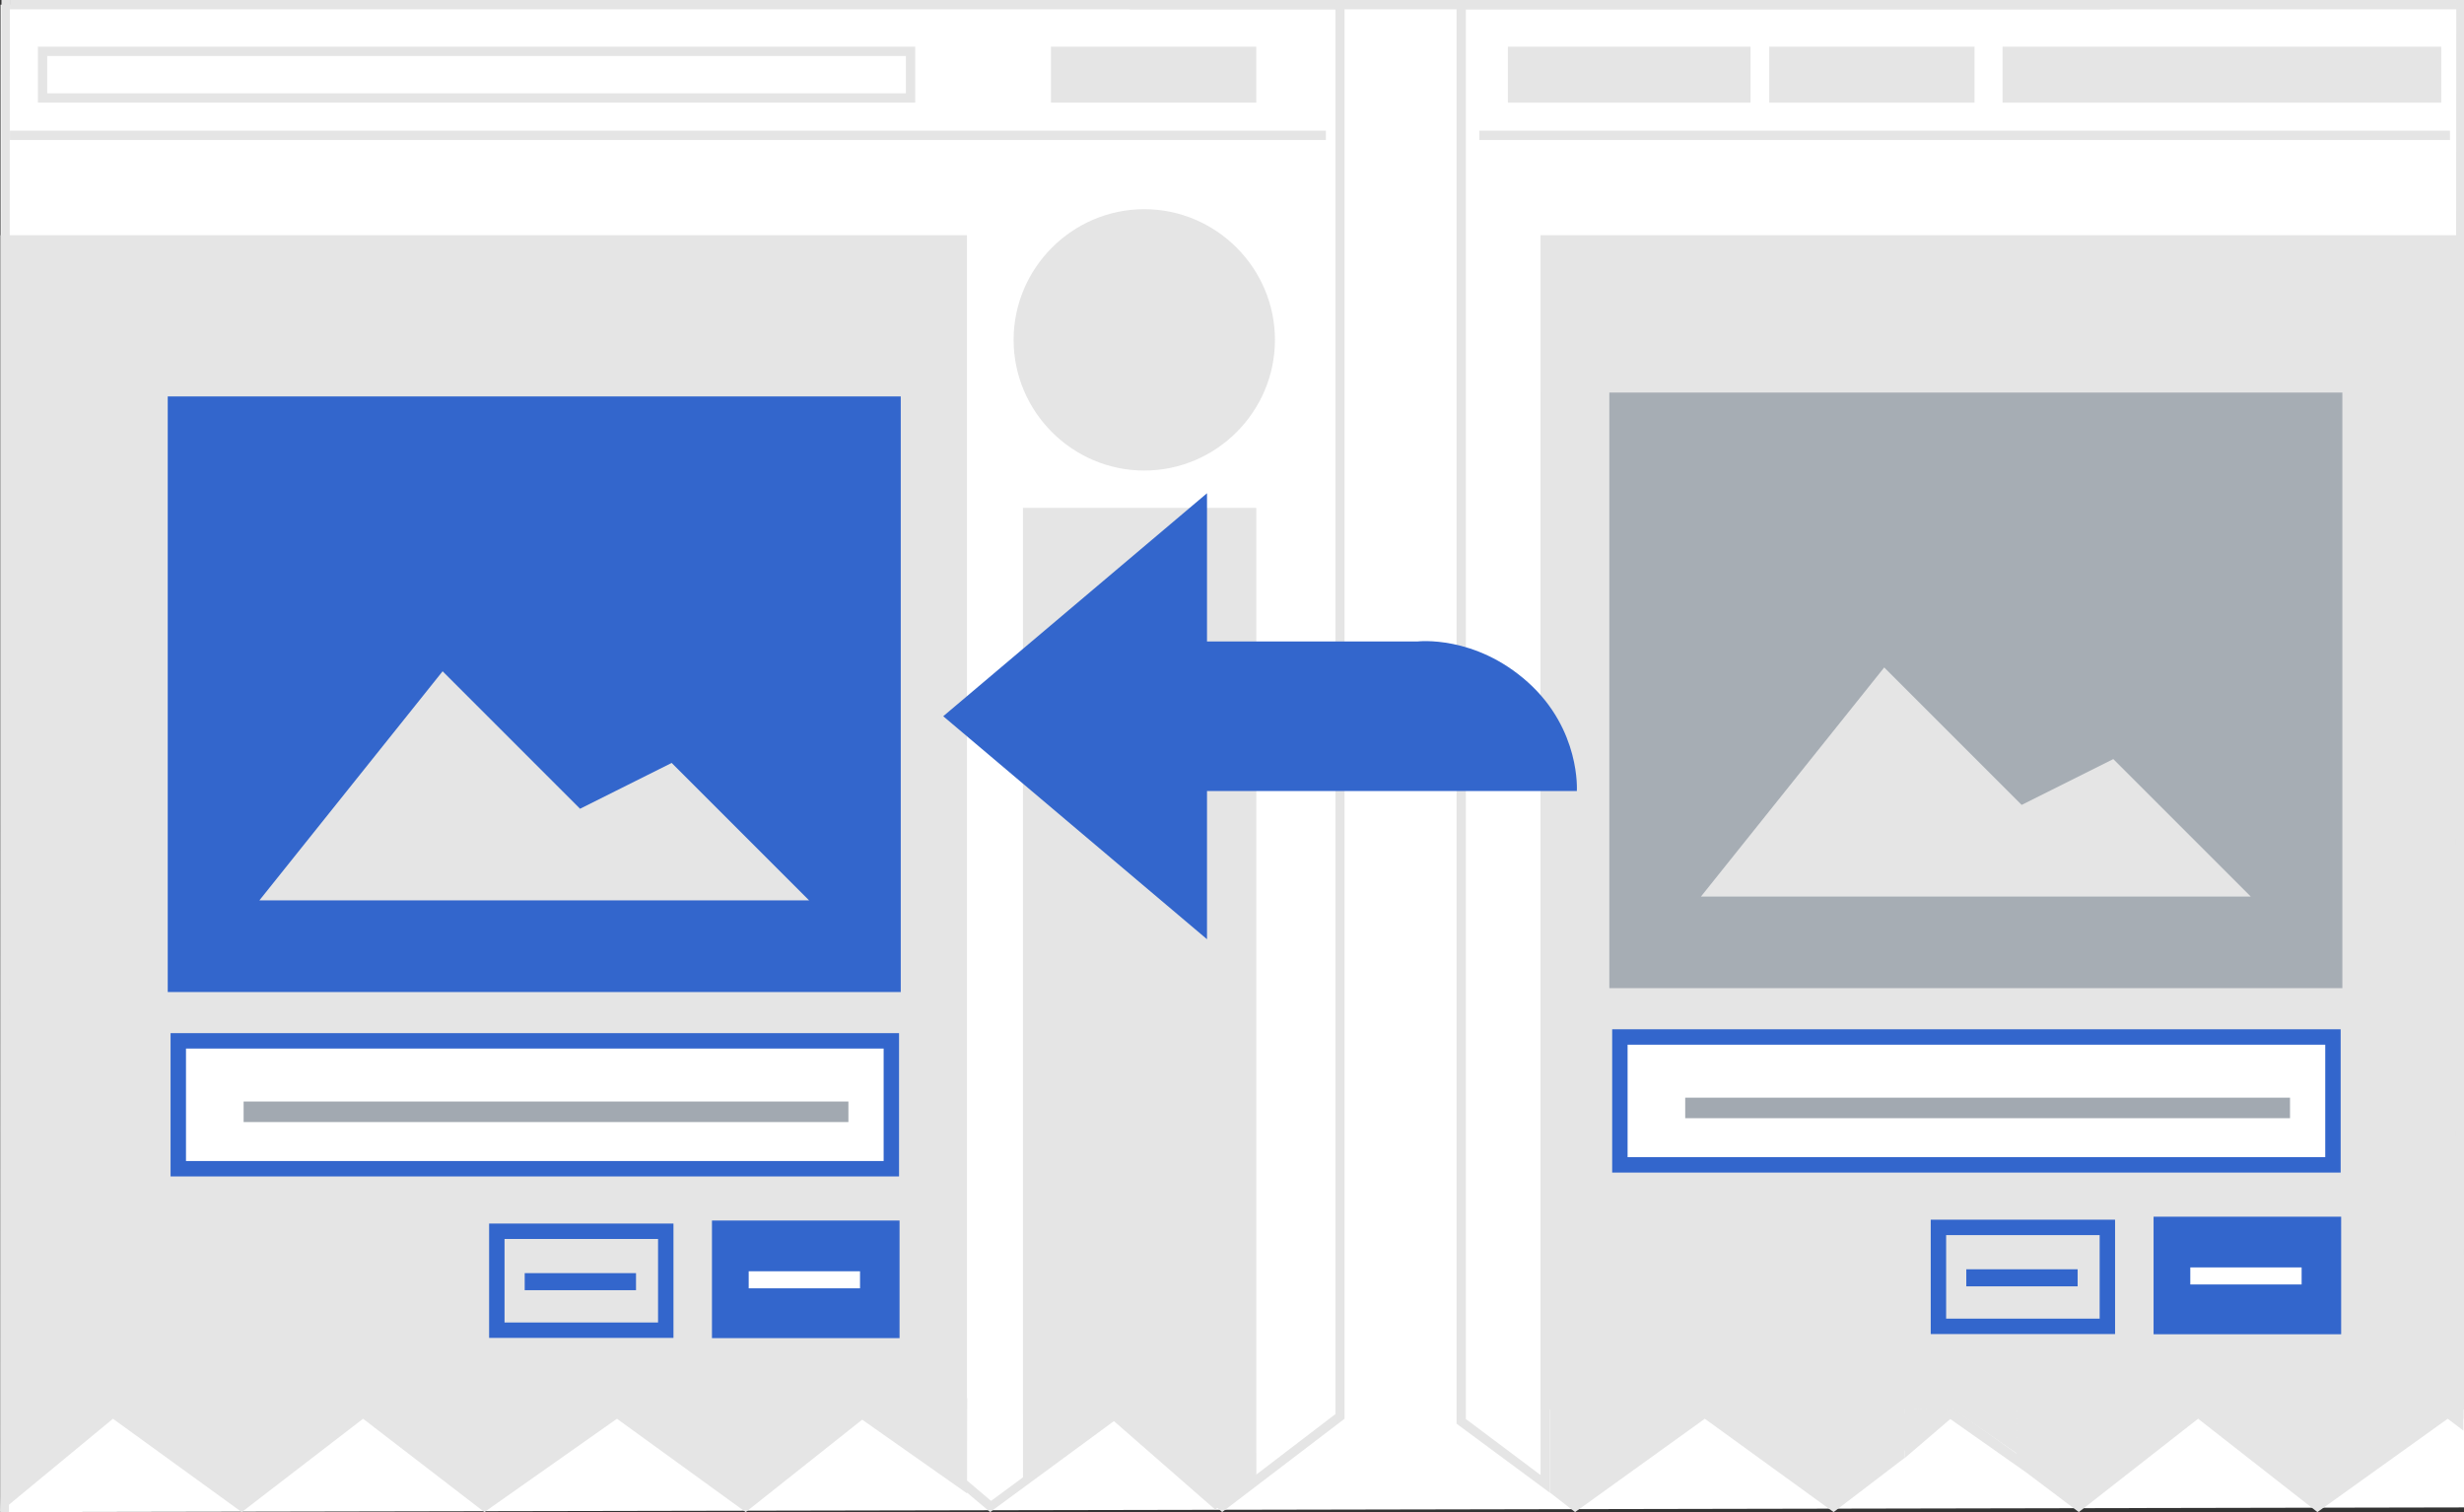 <?xml version="1.0" encoding="UTF-8"?>
<svg xmlns="http://www.w3.org/2000/svg" width="264" height="162" viewBox="0 0 264 162">
    <rect x="0" y="0" width="264" height="162" fill="#333333" stroke="none"/>
    <path fill="#fff" d="M.059 162l264-.5V.5h-264z"/>
    <path fill="#e5e5e5" d="M264.059 0v1h-107v151.03l8 6V42.008h40v112.021l3.3-2.8.6-.5.6.4 6.5 4.6V42.009h47.06v1h.816v110.263l-1.678-1.273L248.294 162l-12.783-10.002L222.728 162l-5.669-4.275v.004l-8.1-5.7-4.9 4.2V43.01h-38v116.92l-10-7.402V0z"/>
    <path fill="#e5e5e5" d="M166.059 159.9V43h38v113.2l-7.6 5.8-13.8-10-13.9 10z" class="st1"/>
    <path fill="#e5e5e5" d="M264.059 25.2V151h-99V25.2z"/>
    <path fill="#e5e5e5" d="M187.559 5h-26v6h26zM211.559 5h-22v6h22zM261.56 5h-47v6h47z" class="st1"/>
    <path fill="#e5e5e5" stroke="#e5e5e5" stroke-width=".998" d="M262.496 14.499h-104" class="st2"/>
    <path fill="#a2a9b1" fill-opacity=".933" d="M241.15 96.051l-14.726-14.726-9.817 4.909-14.726-14.726-19.634 24.543zm9.817-53.995v63.812H172.43V42.056z" class="st3"/>
    <path fill="#fff" stroke="#36c" stroke-width="1.651" d="M249.959 111.1h-76.4v13.7h76.4z" class="st4"/>
    <path fill="#36c" stroke="#36c" stroke-width="1.899" d="M249.889 131.3h-18.2V142h18.2z" class="st5"/>
    <path fill="#e5e5e5" stroke="#36c" stroke-width="1.651" d="M225.789 131.5h-18.1v10.6h18.1z" class="st6"/>
    <path fill="#36c" stroke="#a2a9b1" stroke-width="1.8" d="M244.459 118.5h-63v.4h63z" class="st7"/>
    <path fill="#36c" stroke="#fff" stroke-width="1.027" d="M246.089 136.3h-10.9v.8h10.9z" class="st8"/>
    <path fill="#36c" stroke="#36c" stroke-width="1.027" d="M222.089 136.5h-10.9v.8h10.9z" class="st9"/>
    <path fill="#e5e5e5" d="M216.059 150.7v5l-7.1-4.9zM204.059 151l-.2 4.6 5.1-4.8z" class="st1"/>
    <path fill="#e5e5e5" d="M144.059 0v152l-13.114 10-11.254-10-13.604 10-9.98-8.4V43H1.059v-1h96.026v111.1l9.1 7.7 13.016-9.599.587-.5.587.5 10.667 9.5 12.038-9.2V1H1.059V0z"/>
    <path fill="#e5e5e5" d="M103.602 25.201v125.8h-9v2.599L92.5 152l-12.6 10-13.798-10-14.201 10-13-10-13 10-13.799-10L0 162l.059-1.617V25.201z"/>
    <path fill="#e5e5e5" d="M136.601 36.413c0-7.7-6.3-14-14-14s-14 6.3-14 14 6.3 14 14 14 14-6.3 14-14zM5.059 6v4h92V6h-92m-1-1h94v6h-94zM134.601 5h-22v6h22z" class="st1"/>
    <path fill="#e5e5e5" stroke="#e5e5e5" stroke-width=".998" d="M142.059 14.5h-141" class="st2"/>
    <path fill="#e5e5e5" d="M134.602 54.412v96.44l.012 7.474-4.414 3.404-11.155-9.742-9.44 6.463v-6.838h-.003v-97.2h25z"/>
    <path fill="#36c" d="M168.946 84.747h-39.624v15.879l-28.261-23.891 28.261-23.891v15.879h22.58s6.118-.729 11.8 4.37c5.68 5.098 5.244 11.654 5.244 11.654zM86.692 96.464L71.966 81.738l-9.817 4.909L47.423 71.92 27.79 96.464zm9.817-53.995v63.812H17.972V42.47z" class="st3"/>
    <path fill="#fff" stroke="#36c" stroke-width="1.651" d="M95.501 111.513h-76.4v13.7h76.4z" class="st4"/>
    <path fill="#36c" stroke="#36c" stroke-width="1.899" d="M95.431 131.713h-18.2v10.7h18.2z" class="st5"/>
    <path fill="#e5e5e5" stroke="#36c" stroke-width="1.651" d="M71.331 131.913h-18.1v10.6h18.1z" class="st6"/>
    <path fill="#36c" stroke="#a2a9b1" stroke-width="1.8" d="M90.001 118.913h-63v.4h63z" class="st7"/>
    <path fill="#36c" stroke="#fff" stroke-width="1.027" d="M91.631 136.713h-10.9v.8h10.9z" class="st8"/>
    <path fill="#36c" stroke="#36c" stroke-width="1.027" d="M67.631 136.913h-10.9v.8h10.9z" class="st9"/>
    <path fill="#e5e5e5" fill-rule="evenodd" d="M103.629 149.798l-.02 10.196-14.519-10.208z"/>
    <path fill="#e5e5e5" stroke="#e5e5e5" stroke-width=".874" d="M263.609 0l-.1 152" class="st2"/>
    <path fill="#e5e5e5" stroke="#e5e5e5" stroke-width=".901" d="M.609 0l-.1 162" class="st2"/>
    <path fill="#e5e5e5" stroke="#e5e5e5" stroke-width="1.003" d="M226.059.499h-105" class="st2"/>
</svg>
